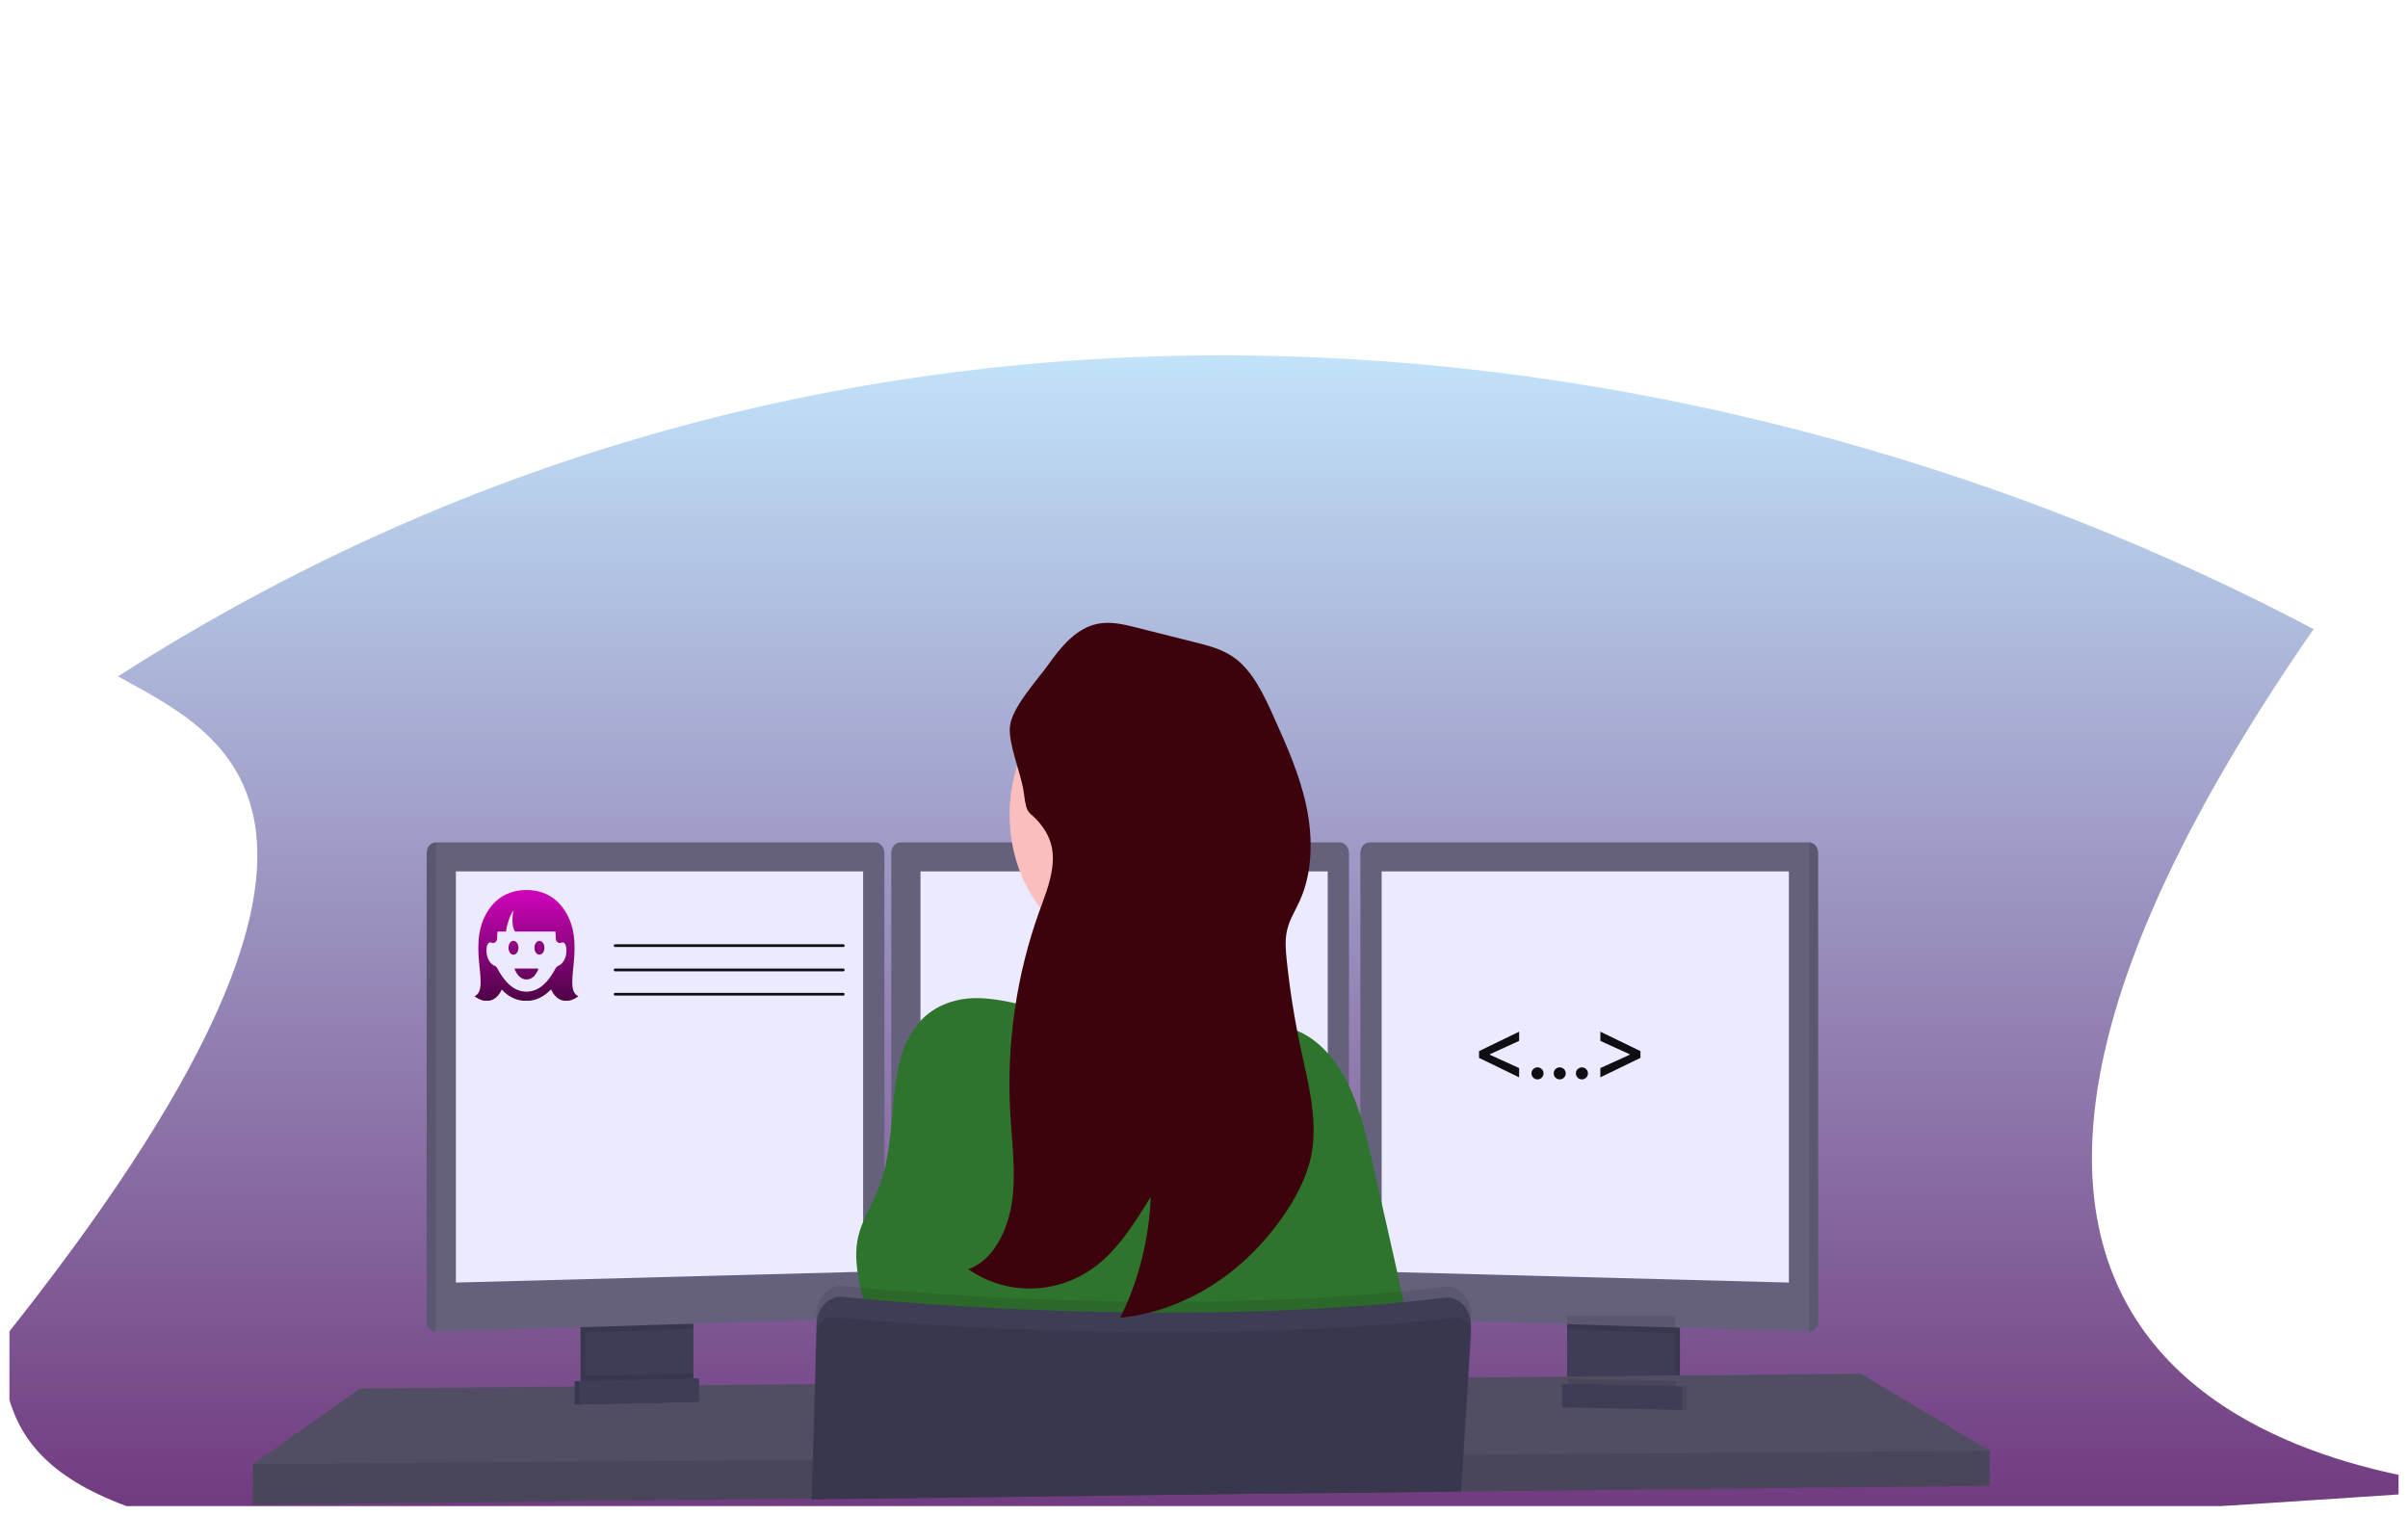 <svg width="1020" height="642" viewBox="0 0 1020 642" fill="none" xmlns="http://www.w3.org/2000/svg">
<g id="prog 1" clip-path="url(#clip0)" filter="url(#filter0_d)">
<path id="background" d="M980 262.5C734.167 132.5 370 77.5 50 282.5C92.5 306.667 180 340 0 565C6.667 649.167 48.5 695 1046.5 627C1066.5 622 727.5 627 980 262.5Z" fill="url(#paint0_linear)"/>
<g id="monitorlegs">
<path id="Vector" d="M291.763 553.333V581.351C291.763 582.678 291.444 583.978 290.842 585.1C290.24 586.222 289.38 587.119 288.361 587.689C287.603 588.122 286.774 588.356 285.932 588.375L252.014 589.222C251.109 589.247 250.21 589.024 249.39 588.57C248.354 588.011 247.476 587.113 246.861 585.983C246.246 584.853 245.92 583.539 245.921 582.197V553.333H291.763Z" fill="#3F3D56"/>
<path id="Vector_2" opacity="0.1" d="M291.763 553.333V581.351C291.763 582.678 291.444 583.978 290.842 585.1C290.24 586.222 289.38 587.119 288.361 587.689C287.603 588.122 286.774 588.356 285.932 588.375L252.014 589.222C251.109 589.247 250.21 589.024 249.39 588.57C248.354 588.011 247.476 587.113 246.861 585.983C246.246 584.853 245.92 583.539 245.921 582.197V553.333H291.763Z" fill="black"/>
<path id="Vector_3" d="M293.707 553.333V581.351C293.707 582.678 293.388 583.978 292.786 585.1C292.184 586.222 291.323 587.119 290.305 587.689C289.547 588.122 288.718 588.356 287.876 588.375L253.958 589.222C253.052 589.247 252.154 589.024 251.334 588.57C250.298 588.011 249.42 587.113 248.805 585.983C248.19 584.853 247.863 583.539 247.865 582.197V553.333H293.707Z" fill="#3F3D56"/>
<path id="Vector_4" d="M711.59 553.321H665.748V589.359H711.59V553.321Z" fill="#3F3D56"/>
<path id="Vector_5" opacity="0.1" d="M711.59 553.321H665.748V589.359H711.59V553.321Z" fill="black"/>
<path id="Vector_6" d="M709.646 553.321H663.804V589.359H709.646V553.321Z" fill="#3F3D56"/>
</g>
<g id="leftmonitor">
<path id="Vector_7" opacity="0.1" d="M293.697 553.321V559.007L247.855 560.449V553.321H293.697Z" fill="black"/>
<path id="Vector_8" d="M374.613 357.356V549.786C374.601 550.961 374.206 552.085 373.509 552.926C372.813 553.768 371.868 554.261 370.871 554.305L184.617 560.14H184.569C183.554 560.125 182.585 559.644 181.868 558.8C181.151 557.956 180.742 556.815 180.73 555.621V357.356C180.742 356.163 181.151 355.022 181.868 354.177C182.585 353.333 183.554 352.852 184.569 352.837H370.774C371.788 352.852 372.757 353.333 373.474 354.177C374.191 355.022 374.6 356.163 374.613 357.356V357.356Z" fill="#65617D"/>
<path id="Vector_9" opacity="0.1" d="M184.617 352.837V560.14H184.569C183.554 560.125 182.585 559.644 181.868 558.8C181.151 557.956 180.742 556.815 180.73 555.621V357.356C180.742 356.163 181.151 355.022 181.868 354.177C182.585 353.333 183.554 352.852 184.569 352.837H184.617Z" fill="black"/>
<path id="Vector_10" d="M193.111 365.125H365.613V534.73L193.111 539.307V365.125Z" fill="#EBEAFF"/>
</g>
<g id="rightmonitor">
<path id="Vector_11" d="M770.153 357.356V555.621C770.14 556.825 769.725 557.974 768.997 558.82C768.27 559.666 767.288 560.14 766.265 560.14V560.14L579.973 554.305C578.976 554.261 578.031 553.768 577.334 552.926C576.638 552.085 576.243 550.961 576.231 549.786V357.356C576.244 356.163 576.652 355.022 577.369 354.177C578.087 353.333 579.056 352.852 580.07 352.837H766.275C767.296 352.84 768.275 353.316 769.001 354.162C769.726 355.007 770.14 356.155 770.153 357.356V357.356Z" fill="#65617D"/>
<path id="Vector_12" opacity="0.1" d="M770.153 357.356V555.621C770.14 556.825 769.725 557.974 768.997 558.82C768.27 559.666 767.288 560.14 766.265 560.14V560.14V352.837C767.288 352.837 768.27 353.312 768.997 354.158C769.725 355.003 770.14 356.153 770.153 357.356Z" fill="black"/>
<path id="Vector_13" d="M757.752 365.125H585.25V534.73L757.752 539.307V365.125Z" fill="#EBEAFF"/>
</g>
<g id="table">
<path id="Vector_14" d="M842.788 610.524V625.397L695.146 626.998L693.571 627.033L637.457 627.639L636.116 627.662L619.06 627.834H618.555L514.587 628.966L343.922 630.831H343.776L300.383 631.312L299.917 631.323L107.103 633.405V616.244L152.439 584.211L243.404 583.318L245.348 583.307L245.989 583.296L247.933 583.261L291.607 582.838L293.561 582.827L294.183 582.815L296.126 582.804L310.131 582.666L310.5 582.655L345.049 582.312H345.331L614.92 579.635L621.519 579.577H622.18L627.214 579.52L663.804 579.166L665.748 579.131L667.546 579.108H668.479L679.859 579.005L682.114 578.971L685.136 578.948L694.611 578.845L709.646 578.696L711.589 578.674L714.971 578.651H715.603L788.21 577.919L842.788 610.524Z" fill="#65617D"/>
<path id="Vector_15" opacity="0.2" d="M842.788 610.524V625.397L695.146 626.998L693.571 627.033L637.457 627.639L636.116 627.662L619.06 627.834H618.555L514.587 628.966L343.922 630.831H343.776L300.383 631.312L299.917 631.323L107.103 633.405V616.244L152.439 584.211L243.404 583.318L245.348 583.307L245.989 583.296L247.933 583.261L291.607 582.838L293.561 582.827L294.183 582.815L296.126 582.804L310.131 582.666L310.5 582.655L345.049 582.312H345.331L614.92 579.635L621.519 579.577H622.18L627.214 579.52L663.804 579.166L665.748 579.131L667.546 579.108H668.479L679.859 579.005L682.113 578.971L685.136 578.948L694.611 578.845L709.646 578.696L711.59 578.674L714.971 578.651H715.603L788.21 577.919L842.788 610.524Z" fill="black"/>
<path id="Vector_16" opacity="0.1" d="M842.788 610.524V625.397L695.146 626.998L693.571 627.033L637.457 627.639L636.116 627.662L619.06 627.834H618.555L514.587 628.966L343.922 630.831H343.776L300.383 631.312L299.917 631.323L107.103 633.405V616.244L303.911 614.723H304.377L344.213 614.402H344.398L619.507 612.263H619.789L619.954 612.252H620.411L625.066 612.217H626.485L698.878 611.645L703.154 611.622L704.106 611.611L842.788 610.524Z" fill="black"/>
</g>
<g id="midmonitor">
<path id="Vector_17" d="M571.411 357.356V549.786C571.399 550.961 571.004 552.085 570.307 552.926C569.611 553.768 568.666 554.261 567.669 554.305L381.415 560.14C380.393 560.14 379.411 559.666 378.684 558.82C377.956 557.974 377.541 556.825 377.528 555.621V357.356C377.541 356.163 377.949 355.022 378.666 354.177C379.384 353.333 380.353 352.852 381.367 352.837H567.572C568.586 352.852 569.555 353.333 570.272 354.177C570.99 355.022 571.398 356.163 571.411 357.356V357.356Z" fill="#65617D"/>
<path id="Vector_18" d="M389.909 365.125H562.412V534.73L389.909 539.307V365.125Z" fill="#EBEAFF"/>
</g>
<path id="head" d="M477.54 399.824C505.091 399.824 527.425 373.532 527.425 341.099C527.425 308.667 505.091 282.375 477.54 282.375C449.99 282.375 427.656 308.667 427.656 341.099C427.656 373.532 449.99 399.824 477.54 399.824Z" fill="#FBBEBE"/>
<path id="neck" d="M527.435 431.491C527.435 431.491 430.736 445.22 439.969 431.491C443.312 426.526 444.235 411.813 444.051 395.053C443.992 389.962 443.837 384.688 443.613 379.437C442.544 354.268 439.969 329.67 439.969 329.67C439.969 329.67 524.519 282.764 514.801 319.946C510.914 334.967 512.187 356.064 515.141 375.867C516.006 381.645 517.007 387.308 518.057 392.685C520.618 405.8 523.748 418.753 527.435 431.491V431.491Z" fill="#FBBEBE"/>
<path id="tshirt" d="M495.879 426.835C507.065 424.398 518.912 419.971 529.437 425.073C532.207 426.412 534.753 428.368 537.591 429.489C540.428 430.61 543.538 430.885 546.493 431.674C556.872 434.443 565.288 443.744 570.692 454.555C576.095 465.367 578.894 477.596 581.635 489.701L588.34 519.251C594.171 544.935 600.002 570.837 601.353 597.39C520.172 602.86 438.805 603.406 357.576 599.026C362.863 587.197 368.266 574.647 367.819 561.273C367.372 547.899 360.832 534.708 363.193 521.528C364.7 513.131 369.578 506.209 372.562 498.395C381.066 476.063 374.447 446.009 389.394 429.009C396.119 421.366 405.916 418.472 415.274 418.838C427.209 419.307 439.425 423.689 451.233 425.828C466.355 428.528 480.641 430.13 495.879 426.835Z" fill="#2F742D"/>
<g id="chair">
<path id="Vector_19" opacity="0.1" d="M623.093 554.019L622.996 555.655V555.77L622.831 558.401L621.539 579.577L619.974 605.09L619.527 612.274L618.555 627.651V627.845L514.568 628.989L343.922 631.163V632.124H343.786V631.163V630.842L344.223 614.414L345.059 582.312L345.778 555.095L345.846 552.383C345.888 550.747 346.214 549.138 346.802 547.654C347.391 546.171 348.23 544.844 349.269 543.755C350.308 542.666 351.524 541.838 352.844 541.321C354.163 540.804 355.559 540.609 356.944 540.748C361.532 541.206 367.489 541.766 374.613 542.361L377.528 542.613C418.666 545.977 494.694 550.324 571.411 544.901C573.024 544.798 574.647 544.684 576.27 544.547C588.165 543.666 600.051 542.533 611.82 541.114C613.308 540.931 614.812 541.134 616.226 541.708C617.64 542.283 618.93 543.215 620.004 544.44C621.079 545.665 621.913 547.153 622.447 548.798C622.98 550.443 623.201 552.206 623.093 553.962V554.019Z" fill="black"/>
<path id="Vector_20" d="M343.893 632.124V631.163L514.568 628.978L618.555 627.834H618.847V627.639L619.818 612.263L620.236 605.399L621.83 579.532L623.084 559.053V558.55C623.142 557.606 623.106 556.658 622.977 555.724C622.982 555.686 622.982 555.647 622.977 555.609C622.71 553.679 622.042 551.855 621.033 550.301C619.963 548.686 618.561 547.418 616.959 546.617C615.357 545.816 613.609 545.509 611.878 545.725C600.109 547.143 588.224 548.276 576.328 549.157C574.705 549.294 573.082 549.409 571.469 549.512C494.752 554.877 418.725 550.53 377.586 547.224L374.671 546.972C367.547 546.377 361.59 545.828 357.003 545.359C354.479 545.108 351.966 545.967 349.949 547.769C347.932 549.571 346.553 552.189 346.079 555.118C345.981 555.737 345.923 556.364 345.904 556.994L345.243 582.346L344.34 614.46L343.912 630.888V631.209V632.169L343.893 632.124Z" fill="#3F3D56"/>
<path id="chair_2" opacity="0.1" d="M623.385 562.039L622.19 579.577L620.411 605.719L619.964 612.263L618.992 626.918L618.934 627.651V627.845L618.788 629.538L618.895 627.845H618.613L514.626 628.989L343.922 631.163V630.842L344.398 614.414L345.37 582.312L345.992 560.975C346.022 559.761 346.31 558.576 346.83 557.527C347.349 556.478 348.083 555.598 348.966 554.969C350.066 554.175 351.353 553.814 352.639 553.939C354.68 554.134 357.187 554.362 360.113 554.614C364.865 555.026 370.725 555.507 377.547 556.01C390.181 556.948 406.032 557.955 424.196 558.779C474.732 561.067 542.955 561.833 607.758 555.152C610.673 554.854 613.686 554.523 616.631 554.191C617.796 554.054 618.971 554.316 620.013 554.946C620.308 555.119 620.588 555.326 620.848 555.564C621.694 556.285 622.365 557.256 622.792 558.378C622.891 558.601 622.973 558.835 623.035 559.076C623.327 560.024 623.446 561.033 623.385 562.039V562.039Z" fill="black"/>
</g>
<g id="monitorleg">
<path id="Vector_21" opacity="0.1" d="M709.646 553.321V560.655L663.804 559.213V553.321H709.646Z" fill="black"/>
<path id="Vector_22" opacity="0.1" d="M293.707 577.701V581.351C293.707 582.678 293.388 583.978 292.786 585.1C292.184 586.222 291.323 587.119 290.305 587.689L251.334 588.57C250.298 588.011 249.42 587.113 248.805 585.983C248.19 584.853 247.863 583.539 247.865 582.197V578.765L293.707 577.701Z" fill="black"/>
<path id="Vector_23" d="M294.183 589.84L243.404 590.984V581.065L294.183 579.921V589.84Z" fill="#3F3D56"/>
<path id="Vector_24" opacity="0.1" d="M294.183 589.84L243.404 590.984V581.065L294.183 579.921V589.84Z" fill="black"/>
<path id="Vector_25" d="M296.126 589.84L245.348 590.984V581.065L296.126 579.921V589.84Z" fill="#3F3D56"/>
<path id="Vector_26" opacity="0.1" d="M664.096 579.989V583.639C664.095 584.966 664.414 586.266 665.016 587.388C665.619 588.51 666.479 589.407 667.497 589.977L706.468 590.858C707.504 590.299 708.382 589.401 708.997 588.271C709.612 587.141 709.939 585.827 709.937 584.485V581.053L664.096 579.989Z" fill="black"/>
<path id="Vector_27" opacity="0.1" d="M663.61 592.128L714.388 593.272V583.353L663.61 582.209V592.128Z" fill="black"/>
<path id="Vector_28" d="M661.666 592.128L712.445 593.272V583.353L661.666 582.209V592.128Z" fill="#3F3D56"/>
</g>
<path id="hair" d="M445.985 359.095C446.062 367.104 442.914 374.655 440.241 382.057C430.51 409.02 426.296 438.297 427.938 467.529C428.647 480.113 430.445 492.698 428.647 505.168C426.849 517.638 420.454 530.074 410.182 533.655C427.218 545.61 450.28 544.352 466.316 530.612C474.858 523.29 481.224 513.074 487.453 503.029C486.713 521.073 482.275 538.638 474.518 554.225C488.54 552.764 502.145 547.851 514.451 539.807C526.758 531.762 537.492 520.764 545.958 507.525C550.147 500.878 553.791 493.579 555.404 485.525C558.407 470.652 554.219 455.196 551.022 440.335C548.35 427.911 546.347 415.302 545.025 402.581C544.607 398.508 544.267 394.321 545.122 390.34C546.094 385.683 548.689 381.748 550.604 377.503C556.046 365.445 556.172 350.847 553.383 337.599C550.594 324.351 545.132 312.132 539.719 300.062C535.385 290.384 530.681 280.259 522.751 274.573C517.794 271.026 512.06 269.55 506.346 268.12L481.69 261.908C476.296 260.547 470.747 259.185 465.295 260.181C456.092 261.874 449.61 269.699 443.915 277.73C439.454 283.977 428.55 295.703 427.782 303.883C427.082 311.423 432.738 324.053 433.701 332.004C434.964 342.301 435.858 338.869 440.795 345.184C443.915 349.096 445.926 353.615 445.985 359.095Z" fill="#3D030D"/>
<g id="lines">
<path id="line1" d="M357.282 397.144H260.486C260.357 397.144 260.233 397.084 260.142 396.976C260.051 396.869 260 396.724 260 396.572C260 396.42 260.051 396.275 260.142 396.168C260.233 396.06 260.357 396 260.486 396H357.282C357.41 396 357.534 396.06 357.625 396.168C357.716 396.275 357.767 396.42 357.767 396.572C357.767 396.724 357.716 396.869 357.625 396.976C357.534 397.084 357.41 397.144 357.282 397.144Z" fill="#0E0E13"/>
<path id="line2" d="M357.282 407.441H260.486C260.357 407.441 260.233 407.38 260.142 407.273C260.051 407.166 260 407.02 260 406.869C260 406.717 260.051 406.571 260.142 406.464C260.233 406.357 260.357 406.296 260.486 406.296H357.282C357.41 406.296 357.534 406.357 357.625 406.464C357.716 406.571 357.767 406.717 357.767 406.869C357.767 407.02 357.716 407.166 357.625 407.273C357.534 407.38 357.41 407.441 357.282 407.441Z" fill="#0E0E13"/>
<path id="line3" d="M357.282 417.737H260.486C260.357 417.737 260.233 417.677 260.142 417.569C260.051 417.462 260 417.317 260 417.165C260 417.013 260.051 416.868 260.142 416.76C260.233 416.653 260.357 416.593 260.486 416.593H357.282C357.41 416.593 357.534 416.653 357.625 416.76C357.716 416.868 357.767 417.013 357.767 417.165C357.767 417.317 357.716 417.462 357.625 417.569C357.534 417.677 357.41 417.737 357.282 417.737Z" fill="#0E0E13"/>
</g>
<path id="&#60;...&#62;" d="M626.503 444.128L643.48 452.361V448.449L631.067 442.798V442.594L643.48 436.93V433.031L626.503 441.264V444.128ZM651.273 453.243C652.666 453.243 653.829 452.105 653.829 450.686C653.829 449.293 652.666 448.142 651.273 448.142C649.866 448.142 648.716 449.293 648.716 450.686C648.716 452.105 649.866 453.243 651.273 453.243ZM660.676 453.243C662.069 453.243 663.233 452.105 663.233 450.686C663.233 449.293 662.069 448.142 660.676 448.142C659.27 448.142 658.119 449.293 658.119 450.686C658.119 452.105 659.27 453.243 660.676 453.243ZM670.079 453.243C671.473 453.243 672.636 452.105 672.636 450.686C672.636 449.293 671.473 448.142 670.079 448.142C668.673 448.142 667.522 449.293 667.522 450.686C667.522 452.105 668.673 453.243 670.079 453.243ZM694.875 444.128V441.264L677.897 433.031V436.93L690.298 442.581V442.811L677.897 448.449V452.361L694.875 444.128Z" fill="#0E0E13"/>
<g id="girl 1" clip-path="url(#clip1)">
<path id="Vector_29" d="M230.615 397.479C230.615 399.101 229.668 400.417 228.5 400.417C227.332 400.417 226.385 399.101 226.385 397.479C226.385 395.858 227.332 394.542 228.5 394.542C229.668 394.542 230.615 395.858 230.615 397.479ZM217.5 394.542C216.332 394.542 215.385 395.858 215.385 397.479C215.385 399.101 216.332 400.417 217.5 400.417C218.668 400.417 219.615 399.101 219.615 397.479C219.615 395.858 218.668 394.542 217.5 394.542ZM223 410.902C226.782 410.902 228.077 406.292 228.077 406.292H217.923C217.923 406.292 219.356 410.902 223 410.902ZM245 418.028C240.51 421.385 235.831 420.484 233.421 415.114C230.592 418.061 227.15 419.984 223 419.984C218.718 419.984 215.356 418.202 212.535 415.196C210.113 420.488 205.464 421.365 201 418.028C208.404 414.601 196.382 394.894 207.945 380.085C211.807 375.14 217.206 373 223 373C228.794 373 234.193 375.14 238.055 380.085C249.618 394.894 237.596 414.601 245 418.028ZM235.408 406.061C235.614 405.665 235.936 405.367 236.313 405.218C240.454 403.597 240.636 396.678 238.943 395.403C238.546 395.106 238.045 395.178 237.806 395.3C236.682 395.877 235.427 394.92 235.427 393.51C235.427 392.587 235.369 391.549 235.264 390.625H218.17C216.794 388.626 216.865 384.858 217.5 381.675C215.972 383.598 214.635 388.038 214.327 390.625H210.738C210.633 391.549 210.575 392.587 210.575 393.51C210.575 394.92 209.319 395.877 208.196 395.3C207.957 395.178 207.458 395.104 207.058 395.403C205.366 396.678 205.547 403.597 209.688 405.218C210.067 405.367 210.387 405.665 210.594 406.061C213.486 411.601 217.388 416.07 223.002 416.07C228.613 416.07 232.518 411.599 235.408 406.061Z" fill="url(#paint1_linear)"/>
</g>
</g>
<defs>
<filter id="filter0_d" x="0" y="0" width="1020" height="642" filterUnits="userSpaceOnUse" color-interpolation-filters="sRGB">
<feFlood flood-opacity="0" result="BackgroundImageFix"/>
<feColorMatrix in="SourceAlpha" type="matrix" values="0 0 0 0 0 0 0 0 0 0 0 0 0 0 0 0 0 0 127 0"/>
<feOffset dy="4"/>
<feGaussianBlur stdDeviation="2"/>
<feColorMatrix type="matrix" values="0 0 0 0 0 0 0 0 0 0 0 0 0 0 0 0 0 0 0.25 0"/>
<feBlend mode="normal" in2="BackgroundImageFix" result="effect1_dropShadow"/>
<feBlend mode="normal" in="SourceGraphic" in2="effect1_dropShadow" result="shape"/>
</filter>
<linearGradient id="paint0_linear" x1="538.131" y1="125" x2="538.131" y2="791.764" gradientUnits="userSpaceOnUse">
<stop stop-color="#C5EAFF"/>
<stop offset="1" stop-color="#570558"/>
</linearGradient>
<linearGradient id="paint1_linear" x1="223" y1="373" x2="223" y2="420" gradientUnits="userSpaceOnUse">
<stop offset="0.047" stop-color="#CB05B7"/>
<stop offset="1" stop-color="#4E0446"/>
<stop offset="1" stop-color="#4E0446" stop-opacity="0"/>
</linearGradient>
<clipPath id="clip0">
<rect width="1012" height="634" fill="white" transform="translate(4)"/>
</clipPath>
<clipPath id="clip1">
<rect width="44" height="47" fill="white" transform="translate(201 373)"/>
</clipPath>
</defs>
</svg>

